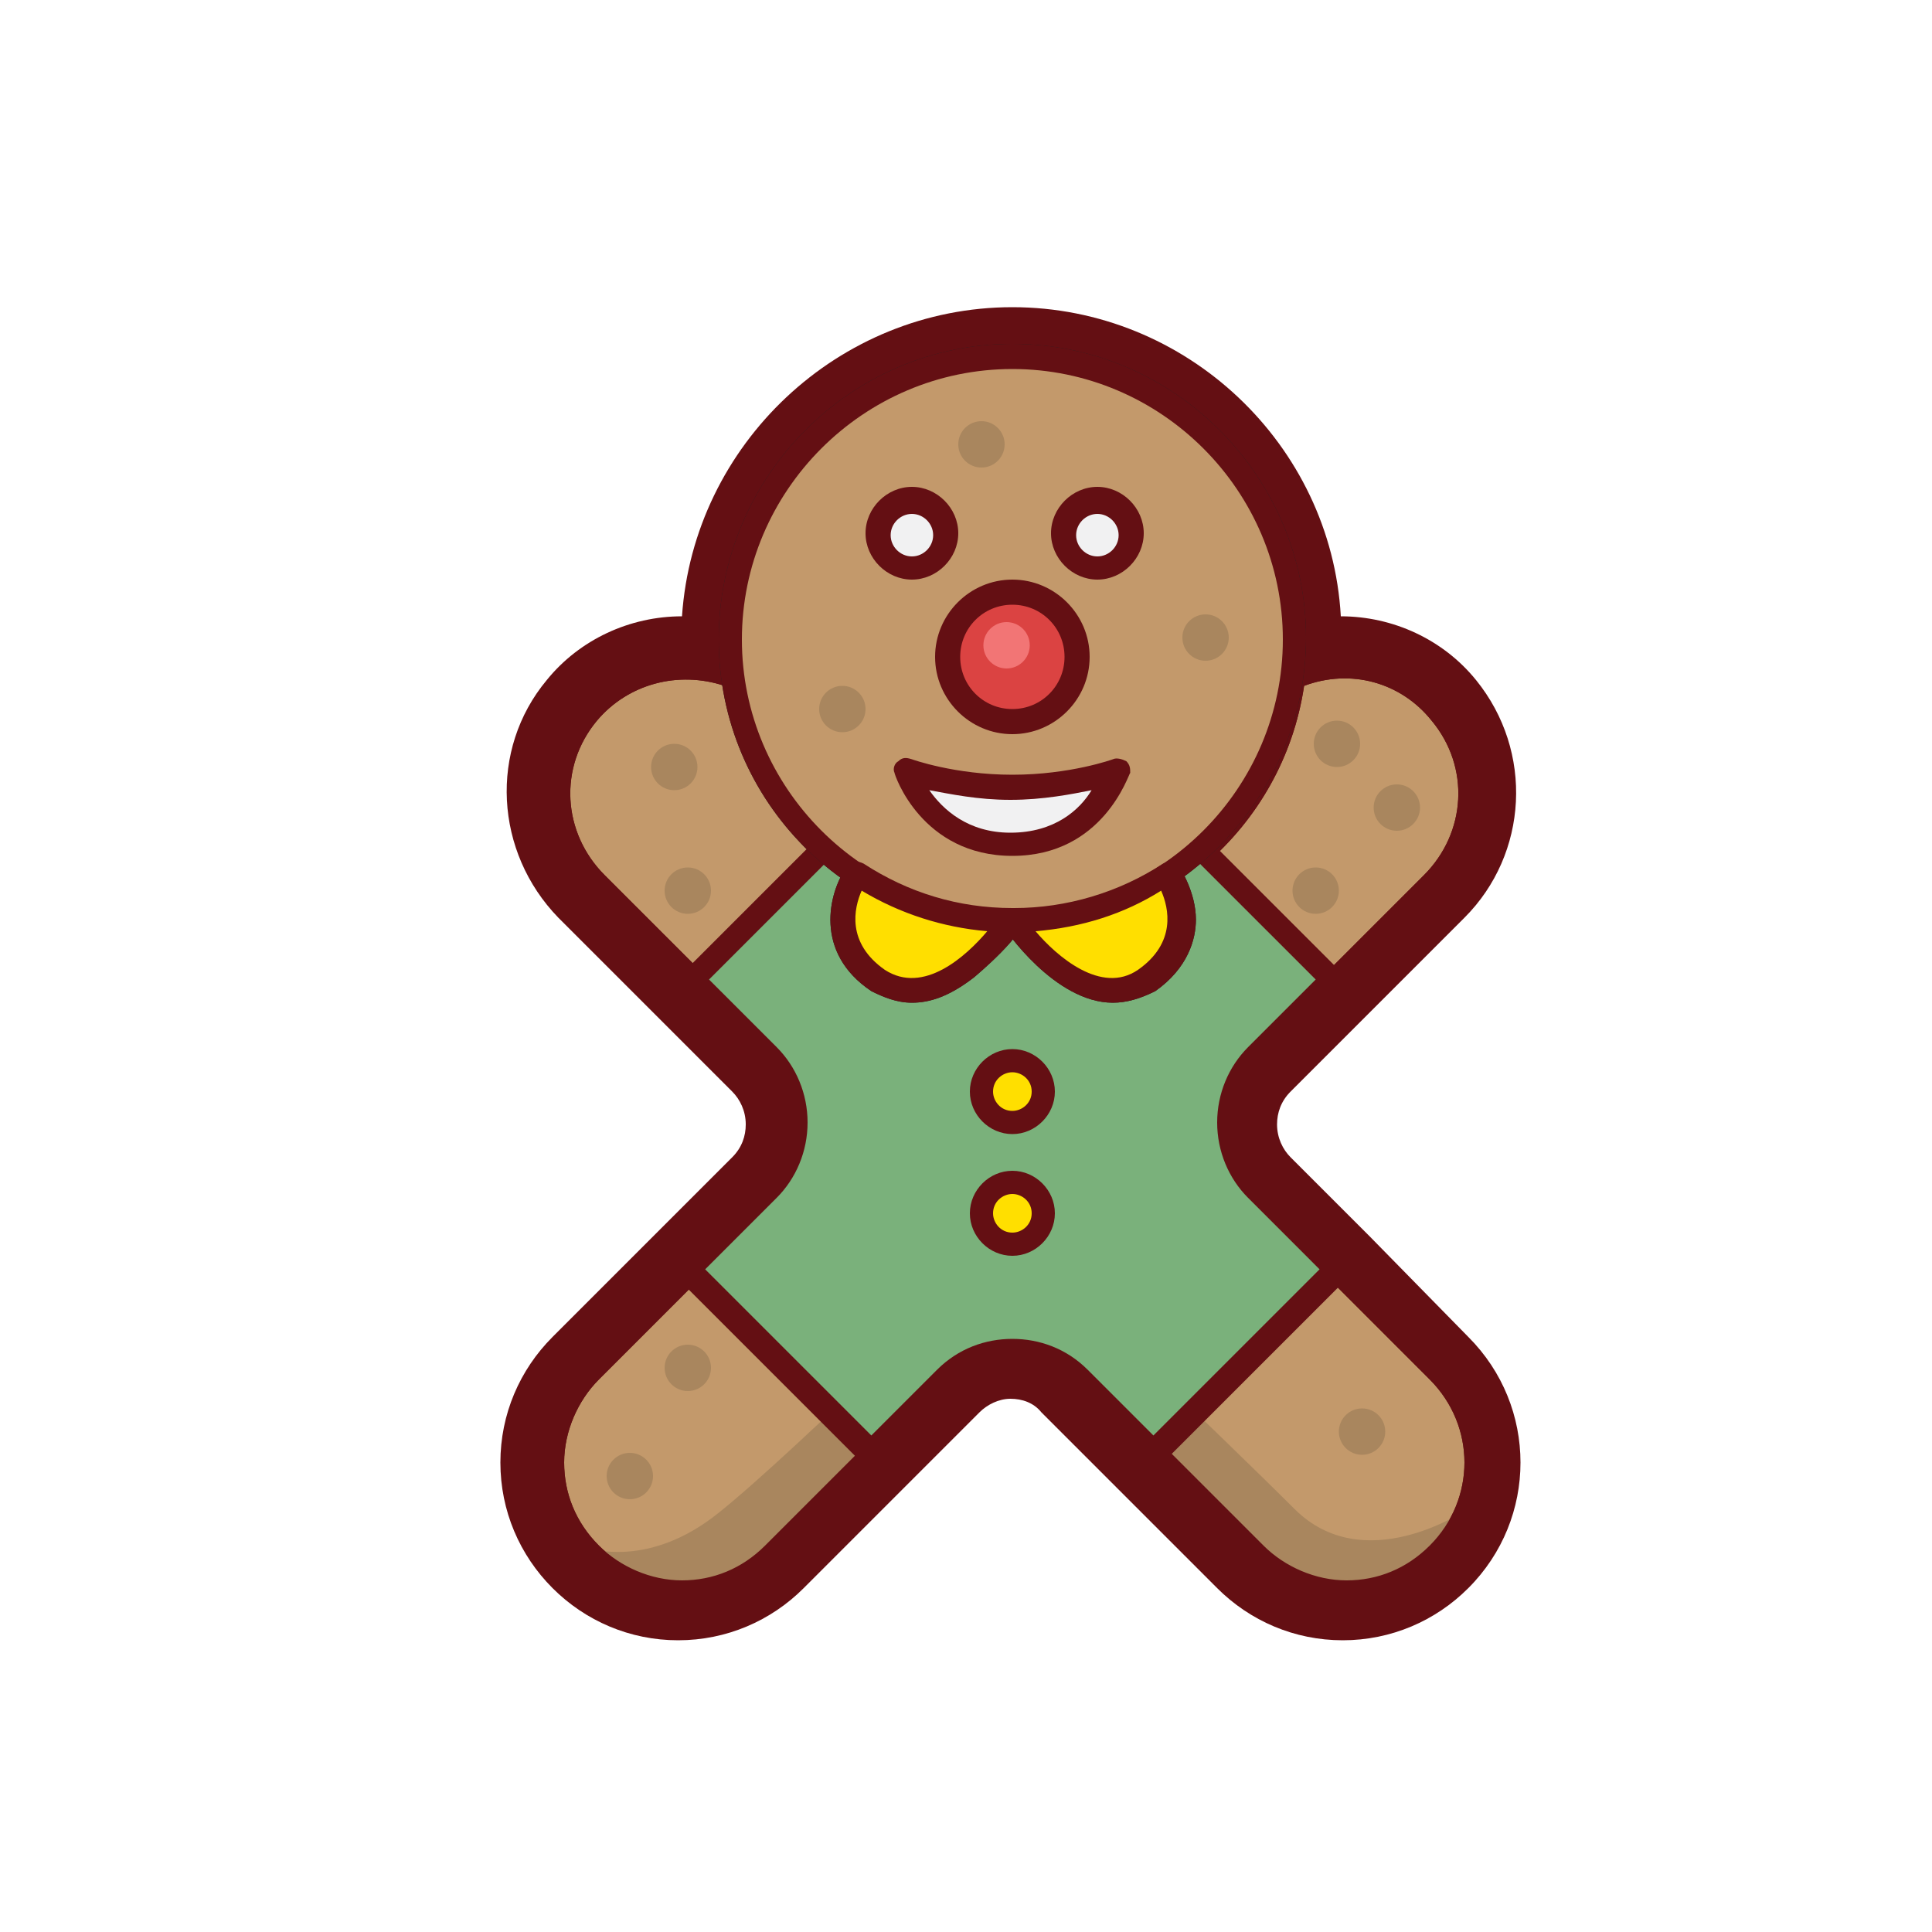 <?xml version="1.0" encoding="utf-8"?>
<!-- Generator: Adobe Illustrator 19.1.0, SVG Export Plug-In . SVG Version: 6.00 Build 0)  -->
<svg version="1.1" id="Layer_1" xmlns="http://www.w3.org/2000/svg" xmlns:xlink="http://www.w3.org/1999/xlink" x="0px" y="0px"
	 viewBox="0 0 100 100" style="enable-background:new 0 0 100 100;" xml:space="preserve">
<style type="text/css">
	.st0{fill:#F1F1F2;}
	.st1{fill:#640F13;}
	.st2{fill:#FCE8D0;}
	.st3{fill:#E6E7E8;}
	.st4{fill:#DB4342;}
	.st5{fill:#FACCAA;}
	.st6{fill:#FFFFFF;}
	.st7{fill:#C83D3C;}
	.st8{fill:#98CF97;}
	.st9{fill:#83B585;}
	.st10{fill:#E86363;}
	.st11{fill:#FFDF00;}
	.st12{fill:#FFF69D;}
	.st13{fill:#FFF5CA;}
	.st14{fill:#D0AF8B;}
	.st15{fill:#BC3839;}
	.st16{fill:#E8DEB9;}
	.st17{fill:#DFC0A9;}
	.st18{fill:#640F14;}
	.st19{fill:#BADDEE;}
	.st20{fill:#9DD3ED;}
	.st21{fill:#D17663;}
	.st22{fill:#839CC1;}
	.st23{fill:#E0D682;}
	.st24{fill:#E07B25;}
	.st25{fill:#77A9C3;}
	.st26{fill:#008BB3;}
	.st27{fill:#2385A5;}
	.st28{fill:#6CADCA;}
	.st29{fill:#DBDCDD;}
	.st30{fill:#7AB17B;}
	.st31{fill:#C3996B;}
	.st32{fill:#B18C62;}
	.st33{fill:#D7B492;}
	.st34{fill:#F27575;}
	.st35{fill:#992E34;}
	.st36{fill:#D0D2D3;}
	.st37{fill:#AE3334;}
	.st38{fill:#A9865E;}
	.st39{fill:#231F20;}
	.st40{fill:#FCC010;}
	.st41{fill:#F4EDB8;}
	.st42{fill:#E29E16;}
</style>
<g>
	<path class="st1" d="M52.4,18.5C60.4,18.5,67,25,67,33c0,0.6-0.1,1.3-0.1,1.9v0v0l0,0c0.8-0.3,1.7-0.5,2.6-0.5
		c1.9,0,3.8,0.8,5.1,2.4v0c2.2,2.6,2,6.5-0.4,8.9l-5.1,5.1L65,54.7c-0.9,0.9-1.4,2.2-1.4,3.5c0,1.3,0.5,2.5,1.4,3.5l4.1,4.1l5.2,5.2
		c2.6,2.6,2.6,6.8,0,9.5v0c-1.3,1.3-3,2-4.7,2c-1.7,0-3.4-0.7-4.7-2l-9.1-9.1c-0.9-0.9-2.2-1.4-3.4-1.4c-1.2,0-2.5,0.5-3.4,1.4
		l-3.9,3.9l0,0l-5.2,5.2c-1.3,1.3-3,2-4.7,2c-1.7,0-3.4-0.7-4.7-2v0c-2.6-2.6-2.6-6.8,0-9.5l9.3-9.3c0.9-0.9,1.4-2.2,1.4-3.5
		c0-1.3-0.5-2.5-1.4-3.5l-9-9c-2.4-2.4-2.6-6.3-0.4-8.9v0c1.3-1.6,3.2-2.4,5.1-2.4c0.9,0,1.7,0.2,2.6,0.5l0,0l0,0
		c-0.1-0.6-0.1-1.2-0.1-1.9C37.8,25,44.3,18.5,52.4,18.5 M52.4,15.9c-9,0-16.5,7.1-17.1,16c-2.7,0-5.3,1.2-7,3.3
		c-3,3.6-2.7,8.9,0.6,12.3l9,9c0.4,0.4,0.7,1,0.7,1.7c0,0.6-0.2,1.2-0.7,1.7l-9.3,9.3c-1.7,1.7-2.7,4-2.7,6.5c0,2.5,1,4.8,2.7,6.5
		c1.7,1.7,4,2.7,6.5,2.7c2.5,0,4.8-1,6.5-2.7l5.2-5.2l3.9-3.9c0.4-0.4,1-0.7,1.6-0.7c0.6,0,1.2,0.2,1.6,0.7l9.1,9.1
		c1.7,1.7,4,2.7,6.5,2.7c2.5,0,4.8-1,6.5-2.7c3.6-3.6,3.6-9.4,0-13L70.9,64l-4.1-4.1c-0.4-0.4-0.7-1-0.7-1.7c0-0.6,0.2-1.2,0.7-1.7
		l3.9-3.9l5.1-5.1c3.3-3.3,3.6-8.6,0.6-12.3c-1.7-2.1-4.3-3.3-7-3.3C68.9,23,61.4,15.9,52.4,15.9L52.4,15.9z"/>
	<g>
		<path class="st31" d="M74.4,71L65,61.6c-0.9-0.9-1.4-2.2-1.4-3.5c0-1.3,0.5-2.5,1.4-3.5l9-9c2.4-2.4,2.6-6.3,0.4-8.9v0
			c-1.9-2.3-5.1-3-7.7-1.9c-0.9,7.2-7,12.7-14.5,12.7s-13.5-5.5-14.5-12.7c-2.6-1.1-5.7-0.4-7.7,1.9v0c-2.2,2.6-2,6.5,0.4,8.9l9,9
			c0.9,0.9,1.4,2.2,1.4,3.5c0,1.3-0.5,2.5-1.4,3.5L30.4,71c-2.6,2.6-2.6,6.8,0,9.5v0c2.6,2.6,6.8,2.6,9.5,0l9.1-9.1
			c1.9-1.9,5-1.9,6.8,0l9.1,9.1c2.6,2.6,6.8,2.6,9.5,0v0C77,77.8,77,73.6,74.4,71z"/>
		<path class="st1" d="M69.6,83c-2,0-3.8-0.8-5.2-2.1l-9.1-9.1c-1.6-1.6-4.3-1.6-6,0l-9.1,9.1c-1.4,1.4-3.2,2.1-5.2,2.1
			c-2,0-3.8-0.8-5.2-2.1c-1.4-1.4-2.1-3.2-2.1-5.2c0-2,0.8-3.8,2.1-5.2l9.3-9.3c0.8-0.8,1.2-1.9,1.2-3s-0.4-2.2-1.2-3l-9-9
			c-2.7-2.7-2.9-6.8-0.5-9.7c2-2.5,5.4-3.3,8.4-2.1c0.2,0.1,0.4,0.3,0.4,0.5C39.4,41.8,45.4,47,52.4,47c7,0,12.9-5.2,13.8-12.2
			c0-0.2,0.2-0.4,0.4-0.5c3-1.2,6.3-0.4,8.4,2.1c2.4,2.9,2.2,7.1-0.5,9.7l-9,9c-0.8,0.8-1.2,1.9-1.2,3s0.4,2.2,1.2,3l9.3,9.3l0,0
			c2.9,2.9,2.9,7.5,0,10.3C73.4,82.3,71.6,83,69.6,83z M52.4,69.3c1.4,0,2.8,0.5,3.9,1.6l9.1,9.1c1.1,1.1,2.7,1.8,4.3,1.8
			c1.6,0,3.1-0.6,4.3-1.8c2.4-2.4,2.4-6.2,0-8.6l-9.3-9.3c-1-1-1.6-2.4-1.6-3.9c0-1.5,0.6-2.9,1.6-3.9l9-9c2.2-2.2,2.4-5.6,0.4-8
			c-1.6-2-4.2-2.7-6.6-1.8c-1.1,7.4-7.5,12.9-15,12.9s-13.9-5.5-15-12.9c-2.4-0.8-5-0.1-6.6,1.8c-2,2.4-1.8,5.8,0.4,8l9,9
			c1,1,1.6,2.4,1.6,3.9c0,1.5-0.6,2.9-1.6,3.9l-9.3,9.3c-1.1,1.1-1.8,2.7-1.8,4.3c0,1.6,0.6,3.1,1.8,4.3c1.1,1.1,2.7,1.8,4.3,1.8
			s3.1-0.6,4.3-1.8l9.1-9.1C49.6,69.8,51,69.3,52.4,69.3z"/>
	</g>
	<path class="st38" d="M75.8,78.2c0,0-5.2,3.5-8.8-0.1S52.4,64,52.4,64S41.1,75.2,37.2,78.3c-3.6,2.9-6.7,1.9-7.1,1.7
		c0.1,0.1,0.2,0.3,0.4,0.4v0c2.6,2.6,6.8,2.6,9.5,0l9.1-9.1c1.9-1.9,5-1.9,6.8,0l9.1,9.1c2.6,2.6,6.8,2.6,9.5,0v0
		C75,79.8,75.5,79,75.8,78.2C75.8,78.2,75.8,78.2,75.8,78.2z"/>
	<path class="st1" d="M69.6,83c-2,0-3.8-0.8-5.2-2.1l-9.1-9.1c-1.6-1.6-4.3-1.6-6,0l-9.1,9.1c-1.4,1.4-3.2,2.1-5.2,2.1
		c-2,0-3.8-0.8-5.2-2.1c-1.4-1.4-2.1-3.2-2.1-5.2c0-2,0.8-3.8,2.1-5.2l9.3-9.3c0.8-0.8,1.2-1.9,1.2-3s-0.4-2.2-1.2-3l-9-9
		c-2.7-2.7-2.9-6.8-0.5-9.7c2-2.5,5.4-3.3,8.4-2.1c0.2,0.1,0.4,0.3,0.4,0.5C39.4,41.8,45.4,47,52.4,47c7,0,12.9-5.2,13.8-12.2
		c0-0.2,0.2-0.4,0.4-0.5c3-1.2,6.3-0.4,8.4,2.1c2.4,2.9,2.2,7.1-0.5,9.7l-9,9c-0.8,0.8-1.2,1.9-1.2,3s0.4,2.2,1.2,3l9.3,9.3l0,0
		c2.9,2.9,2.9,7.5,0,10.3C73.4,82.3,71.6,83,69.6,83z M52.4,69.3c1.4,0,2.8,0.5,3.9,1.6l9.1,9.1c1.1,1.1,2.7,1.8,4.3,1.8
		c1.6,0,3.1-0.6,4.3-1.8c2.4-2.4,2.4-6.2,0-8.6l-9.3-9.3c-1-1-1.6-2.4-1.6-3.9c0-1.5,0.6-2.9,1.6-3.9l9-9c2.2-2.2,2.4-5.6,0.4-8
		c-1.6-2-4.2-2.7-6.6-1.8c-1.1,7.4-7.5,12.9-15,12.9s-13.9-5.5-15-12.9c-2.4-0.8-5-0.1-6.6,1.8c-2,2.4-1.8,5.8,0.4,8l9,9
		c1,1,1.6,2.4,1.6,3.9c0,1.5-0.6,2.9-1.6,3.9l-9.3,9.3c-1.1,1.1-1.8,2.7-1.8,4.3c0,1.6,0.6,3.1,1.8,4.3c1.1,1.1,2.7,1.8,4.3,1.8
		s3.1-0.6,4.3-1.8l9.1-9.1C49.6,69.8,51,69.3,52.4,69.3z"/>
	<g>
		<path class="st30" d="M65,61.6c-0.9-0.9-1.4-2.2-1.4-3.5c0-1.3,0.5-2.5,1.4-3.5l3.9-3.9l-6.9-6.9c-2.6,2.3-6,3.7-9.7,3.7
			c-3.7,0-7.1-1.4-9.7-3.7l-6.9,6.9l3.9,3.9c0.9,0.9,1.4,2.2,1.4,3.5c0,1.3-0.5,2.5-1.4,3.5l-4.1,4.1l9.5,9.5l3.9-3.9
			c1.9-1.9,5-1.9,6.8,0l3.9,3.9l9.5-9.5L65,61.6z"/>
		<path class="st1" d="M59.7,75.9c-0.2,0-0.3-0.1-0.4-0.2l-3.9-3.9c-1.6-1.6-4.3-1.6-6,0l-3.9,3.9c-0.2,0.2-0.7,0.2-0.9,0l-9.5-9.5
			c-0.2-0.2-0.2-0.6,0-0.9l4.1-4.1c0.8-0.8,1.2-1.9,1.2-3s-0.4-2.2-1.2-3l-3.9-3.9c-0.2-0.2-0.2-0.6,0-0.9l6.9-6.9
			c0.2-0.2,0.6-0.2,0.9,0c2.6,2.3,5.8,3.5,9.3,3.5c3.4,0,6.7-1.3,9.3-3.5c0.3-0.2,0.6-0.2,0.9,0l6.9,6.9c0.2,0.2,0.2,0.6,0,0.9
			l-3.9,3.9c-0.8,0.8-1.2,1.9-1.2,3s0.4,2.2,1.2,3l4.1,4.1c0.2,0.2,0.2,0.6,0,0.9l-9.5,9.5C60,75.8,59.9,75.9,59.7,75.9z M52.4,69.3
			c1.4,0,2.8,0.5,3.9,1.6l3.4,3.4l8.6-8.6l-3.7-3.7c-1-1-1.6-2.4-1.6-3.9c0-1.5,0.6-2.9,1.6-3.9l3.5-3.5l-6-6
			c-2.7,2.2-6.1,3.5-9.7,3.5c-3.5,0-6.9-1.2-9.7-3.5l-6,6l3.5,3.5c1,1,1.6,2.4,1.6,3.9c0,1.5-0.6,2.9-1.6,3.9l-3.7,3.7l8.6,8.6
			l3.4-3.4C49.6,69.8,51,69.3,52.4,69.3z"/>
	</g>
	<path class="st39" d="M52.4,48.3c-8.4,0-15.2-6.8-15.2-15.2S44,17.8,52.4,17.8S67.6,24.7,67.6,33S60.8,48.3,52.4,48.3z M52.4,19.1
		c-7.7,0-14,6.3-14,14s6.3,14,14,14s14-6.3,14-14S60.1,19.1,52.4,19.1z"/>
	<path class="st39" d="M47.2,30c-1.3,0-2.4-1.1-2.4-2.4s1.1-2.4,2.4-2.4c1.3,0,2.4,1.1,2.4,2.4S48.5,30,47.2,30z M47.2,26.6
		c-0.6,0-1.1,0.5-1.1,1.1s0.5,1.1,1.1,1.1s1.1-0.5,1.1-1.1S47.8,26.6,47.2,26.6z"/>
	<path class="st39" d="M56.8,30c-1.3,0-2.4-1.1-2.4-2.4s1.1-2.4,2.4-2.4c1.3,0,2.4,1.1,2.4,2.4S58.1,30,56.8,30z M56.8,26.6
		c-0.6,0-1.1,0.5-1.1,1.1s0.5,1.1,1.1,1.1s1.1-0.5,1.1-1.1S57.4,26.6,56.8,26.6z"/>
	<path class="st39" d="M52.4,38c-2.2,0-4-1.8-4-4c0-2.2,1.8-4,4-4c2.2,0,4,1.8,4,4C56.4,36.2,54.6,38,52.4,38z M52.4,31.3
		c-1.5,0-2.7,1.2-2.7,2.7c0,1.5,1.2,2.7,2.7,2.7c1.5,0,2.7-1.2,2.7-2.7C55.1,32.5,53.9,31.3,52.4,31.3z"/>
	<path class="st39" d="M52.4,44.3c-4.7,0-6.1-4.2-6.1-4.3c-0.1-0.2,0-0.5,0.2-0.6c0.2-0.2,0.4-0.2,0.7-0.1c0,0,2.2,0.8,5.2,0.8
		c3,0,5.2-0.8,5.2-0.8c0.2-0.1,0.5,0,0.7,0.1c0.2,0.2,0.2,0.4,0.2,0.6C58.4,40.1,57.1,44.3,52.4,44.3z M48.1,40.9
		c0.7,1,2,2.2,4.2,2.2c2.3,0,3.6-1.2,4.2-2.2c-1,0.2-2.5,0.5-4.2,0.5C50.6,41.4,49.2,41.1,48.1,40.9z"/>
	<path class="st39" d="M57.6,51.9c-3,0-5.6-3.8-5.7-4c-0.1-0.2-0.1-0.4,0-0.6c0.1-0.2,0.3-0.3,0.6-0.3c2.7,0,5.4-0.8,7.7-2.3
		c0.2-0.1,0.5-0.1,0.7,0c0.2,0.2,1,1.5,1,2.9c0,1-0.4,2.5-2.1,3.7C59,51.7,58.3,51.9,57.6,51.9z M53.6,48.2c1.1,1.3,3.4,3.3,5.3,2
		c2-1.4,1.6-3.2,1.2-4.1C58.2,47.3,56,48,53.6,48.2z"/>
	<path class="st39" d="M47.2,51.9c-0.8,0-1.5-0.3-2.1-0.6c-3-2-2.2-5.1-1.3-6.4c0.1-0.1,0.2-0.2,0.4-0.3c0.2,0,0.3,0,0.5,0.1
		c2.3,1.5,4.9,2.3,7.7,2.3c0.3,0,0.5,0.2,0.6,0.4c0.3,0.8-2.6,3.2-2.6,3.2C49.1,51.6,48.1,51.9,47.2,51.9z M44.6,46.1
		c-0.4,0.9-0.8,2.7,1.2,4.1c2,1.3,4.2-0.7,5.3-2C48.8,48,46.6,47.3,44.6,46.1z"/>
	<g>
		<circle class="st31" cx="52.4" cy="33" r="14.6"/>
		<path class="st1" d="M52.4,48.3c-8.4,0-15.2-6.8-15.2-15.2S44,17.8,52.4,17.8S67.6,24.7,67.6,33S60.8,48.3,52.4,48.3z M52.4,19.1
			c-7.7,0-14,6.3-14,14s6.3,14,14,14s14-6.3,14-14S60.1,19.1,52.4,19.1z"/>
	</g>
	<g>
		<circle class="st0" cx="47.2" cy="27.7" r="1.7"/>
		<path class="st1" d="M47.2,30c-1.3,0-2.4-1.1-2.4-2.4s1.1-2.4,2.4-2.4c1.3,0,2.4,1.1,2.4,2.4S48.5,30,47.2,30z M47.2,26.6
			c-0.6,0-1.1,0.5-1.1,1.1s0.5,1.1,1.1,1.1s1.1-0.5,1.1-1.1S47.8,26.6,47.2,26.6z"/>
	</g>
	<g>
		<circle class="st0" cx="56.8" cy="27.7" r="1.7"/>
		<path class="st1" d="M56.8,30c-1.3,0-2.4-1.1-2.4-2.4s1.1-2.4,2.4-2.4c1.3,0,2.4,1.1,2.4,2.4S58.1,30,56.8,30z M56.8,26.6
			c-0.6,0-1.1,0.5-1.1,1.1s0.5,1.1,1.1,1.1s1.1-0.5,1.1-1.1S57.4,26.6,56.8,26.6z"/>
	</g>
	<g>
		<circle class="st4" cx="52.4" cy="34" r="3.4"/>
		<path class="st1" d="M52.4,38c-2.2,0-4-1.8-4-4c0-2.2,1.8-4,4-4c2.2,0,4,1.8,4,4C56.4,36.2,54.6,38,52.4,38z M52.4,31.3
			c-1.5,0-2.7,1.2-2.7,2.7c0,1.5,1.2,2.7,2.7,2.7c1.5,0,2.7-1.2,2.7-2.7C55.1,32.5,53.9,31.3,52.4,31.3z"/>
	</g>
	<g>
		<path class="st0" d="M46.9,39.9c0,0,2.2,0.9,5.5,0.9s5.5-0.9,5.5-0.9s-1.2,3.8-5.5,3.8S46.9,39.9,46.9,39.9z"/>
		<path class="st1" d="M52.4,44.3c-4.7,0-6.1-4.2-6.1-4.3c-0.1-0.2,0-0.5,0.2-0.6c0.2-0.2,0.4-0.2,0.7-0.1c0,0,2.2,0.8,5.2,0.8
			c3,0,5.2-0.8,5.2-0.8c0.2-0.1,0.5,0,0.7,0.1c0.2,0.2,0.2,0.4,0.2,0.6C58.4,40.1,57.1,44.3,52.4,44.3z M48.1,40.9
			c0.7,1,2,2.2,4.2,2.2c2.3,0,3.6-1.2,4.2-2.2c-1,0.2-2.5,0.5-4.2,0.5C50.6,41.4,49.2,41.1,48.1,40.9z"/>
	</g>
	<g>
		<circle class="st11" cx="52.4" cy="56.5" r="1.6"/>
		<path class="st1" d="M52.4,58.7c-1.2,0-2.2-1-2.2-2.2c0-1.2,1-2.2,2.2-2.2c1.2,0,2.2,1,2.2,2.2C54.6,57.7,53.6,58.7,52.4,58.7z
			 M52.4,55.5c-0.5,0-1,0.4-1,1c0,0.5,0.4,1,1,1c0.5,0,1-0.4,1-1C53.4,55.9,52.9,55.5,52.4,55.5z"/>
	</g>
	<g>
		<circle class="st11" cx="52.4" cy="62.8" r="1.6"/>
		<path class="st1" d="M52.4,65c-1.2,0-2.2-1-2.2-2.2c0-1.2,1-2.2,2.2-2.2c1.2,0,2.2,1,2.2,2.2C54.6,64,53.6,65,52.4,65z M52.4,61.8
			c-0.5,0-1,0.4-1,1c0,0.5,0.4,1,1,1c0.5,0,1-0.4,1-1C53.4,62.2,52.9,61.8,52.4,61.8z"/>
	</g>
	<g>
		<path class="st11" d="M60.4,45.2c-2.3,1.5-5.1,2.4-8,2.4h0l0,0c0,0,3.6,5.3,6.9,3.1C62.6,48.5,60.4,45.2,60.4,45.2
			C60.4,45.2,60.4,45.2,60.4,45.2z"/>
		<path class="st1" d="M57.6,51.9c-3,0-5.6-3.8-5.7-4c-0.1-0.2-0.1-0.4,0-0.6c0.1-0.2,0.3-0.3,0.6-0.3c2.7,0,5.4-0.8,7.7-2.3
			c0.2-0.1,0.5-0.1,0.7,0c0.2,0.2,1,1.5,1,2.9c0,1-0.4,2.5-2.1,3.7C59,51.7,58.3,51.9,57.6,51.9z M53.6,48.2c1.1,1.3,3.4,3.3,5.3,2
			c2-1.4,1.6-3.2,1.2-4.1C58.2,47.3,56,48,53.6,48.2z"/>
	</g>
	<g>
		<path class="st11" d="M52.4,47.6c-3,0-5.7-0.9-8-2.4c0,0,0,0,0,0c0,0-2.2,3.3,1.1,5.5C48.8,53,52.4,47.6,52.4,47.6L52.4,47.6
			C52.4,47.6,52.4,47.6,52.4,47.6z"/>
		<path class="st1" d="M47.2,51.9c-0.8,0-1.5-0.3-2.1-0.6c-3-2-2.2-5.1-1.3-6.4c0.1-0.1,0.2-0.2,0.4-0.3c0.2,0,0.3,0,0.5,0.1
			c2.3,1.5,4.9,2.3,7.7,2.3c0.3,0,0.5,0.2,0.6,0.4c0.3,0.8-2.6,3.2-2.6,3.2C49.1,51.6,48.1,51.9,47.2,51.9z M44.6,46.1
			c-0.4,0.9-0.8,2.7,1.2,4.1c2,1.3,4.2-0.7,5.3-2C48.8,48,46.6,47.3,44.6,46.1z"/>
	</g>
	<circle class="st34" cx="52.1" cy="33.4" r="1.2"/>
	<circle class="st38" cx="69.2" cy="38.5" r="1.2"/>
	<circle class="st38" cx="34.9" cy="39.7" r="1.2"/>
	<circle class="st38" cx="72.3" cy="41.8" r="1.2"/>
	<circle class="st38" cx="35.6" cy="46.1" r="1.2"/>
	<circle class="st38" cx="70.5" cy="74.1" r="1.2"/>
	<circle class="st38" cx="35.6" cy="70.8" r="1.2"/>
	<circle class="st38" cx="32.6" cy="76.4" r="1.2"/>
	<circle class="st38" cx="68.1" cy="46.1" r="1.2"/>
	<circle class="st38" cx="50.8" cy="23" r="1.2"/>
	<circle class="st38" cx="62.4" cy="33" r="1.2"/>
	<circle class="st38" cx="43.6" cy="36.7" r="1.2"/>
</g>
</svg>
